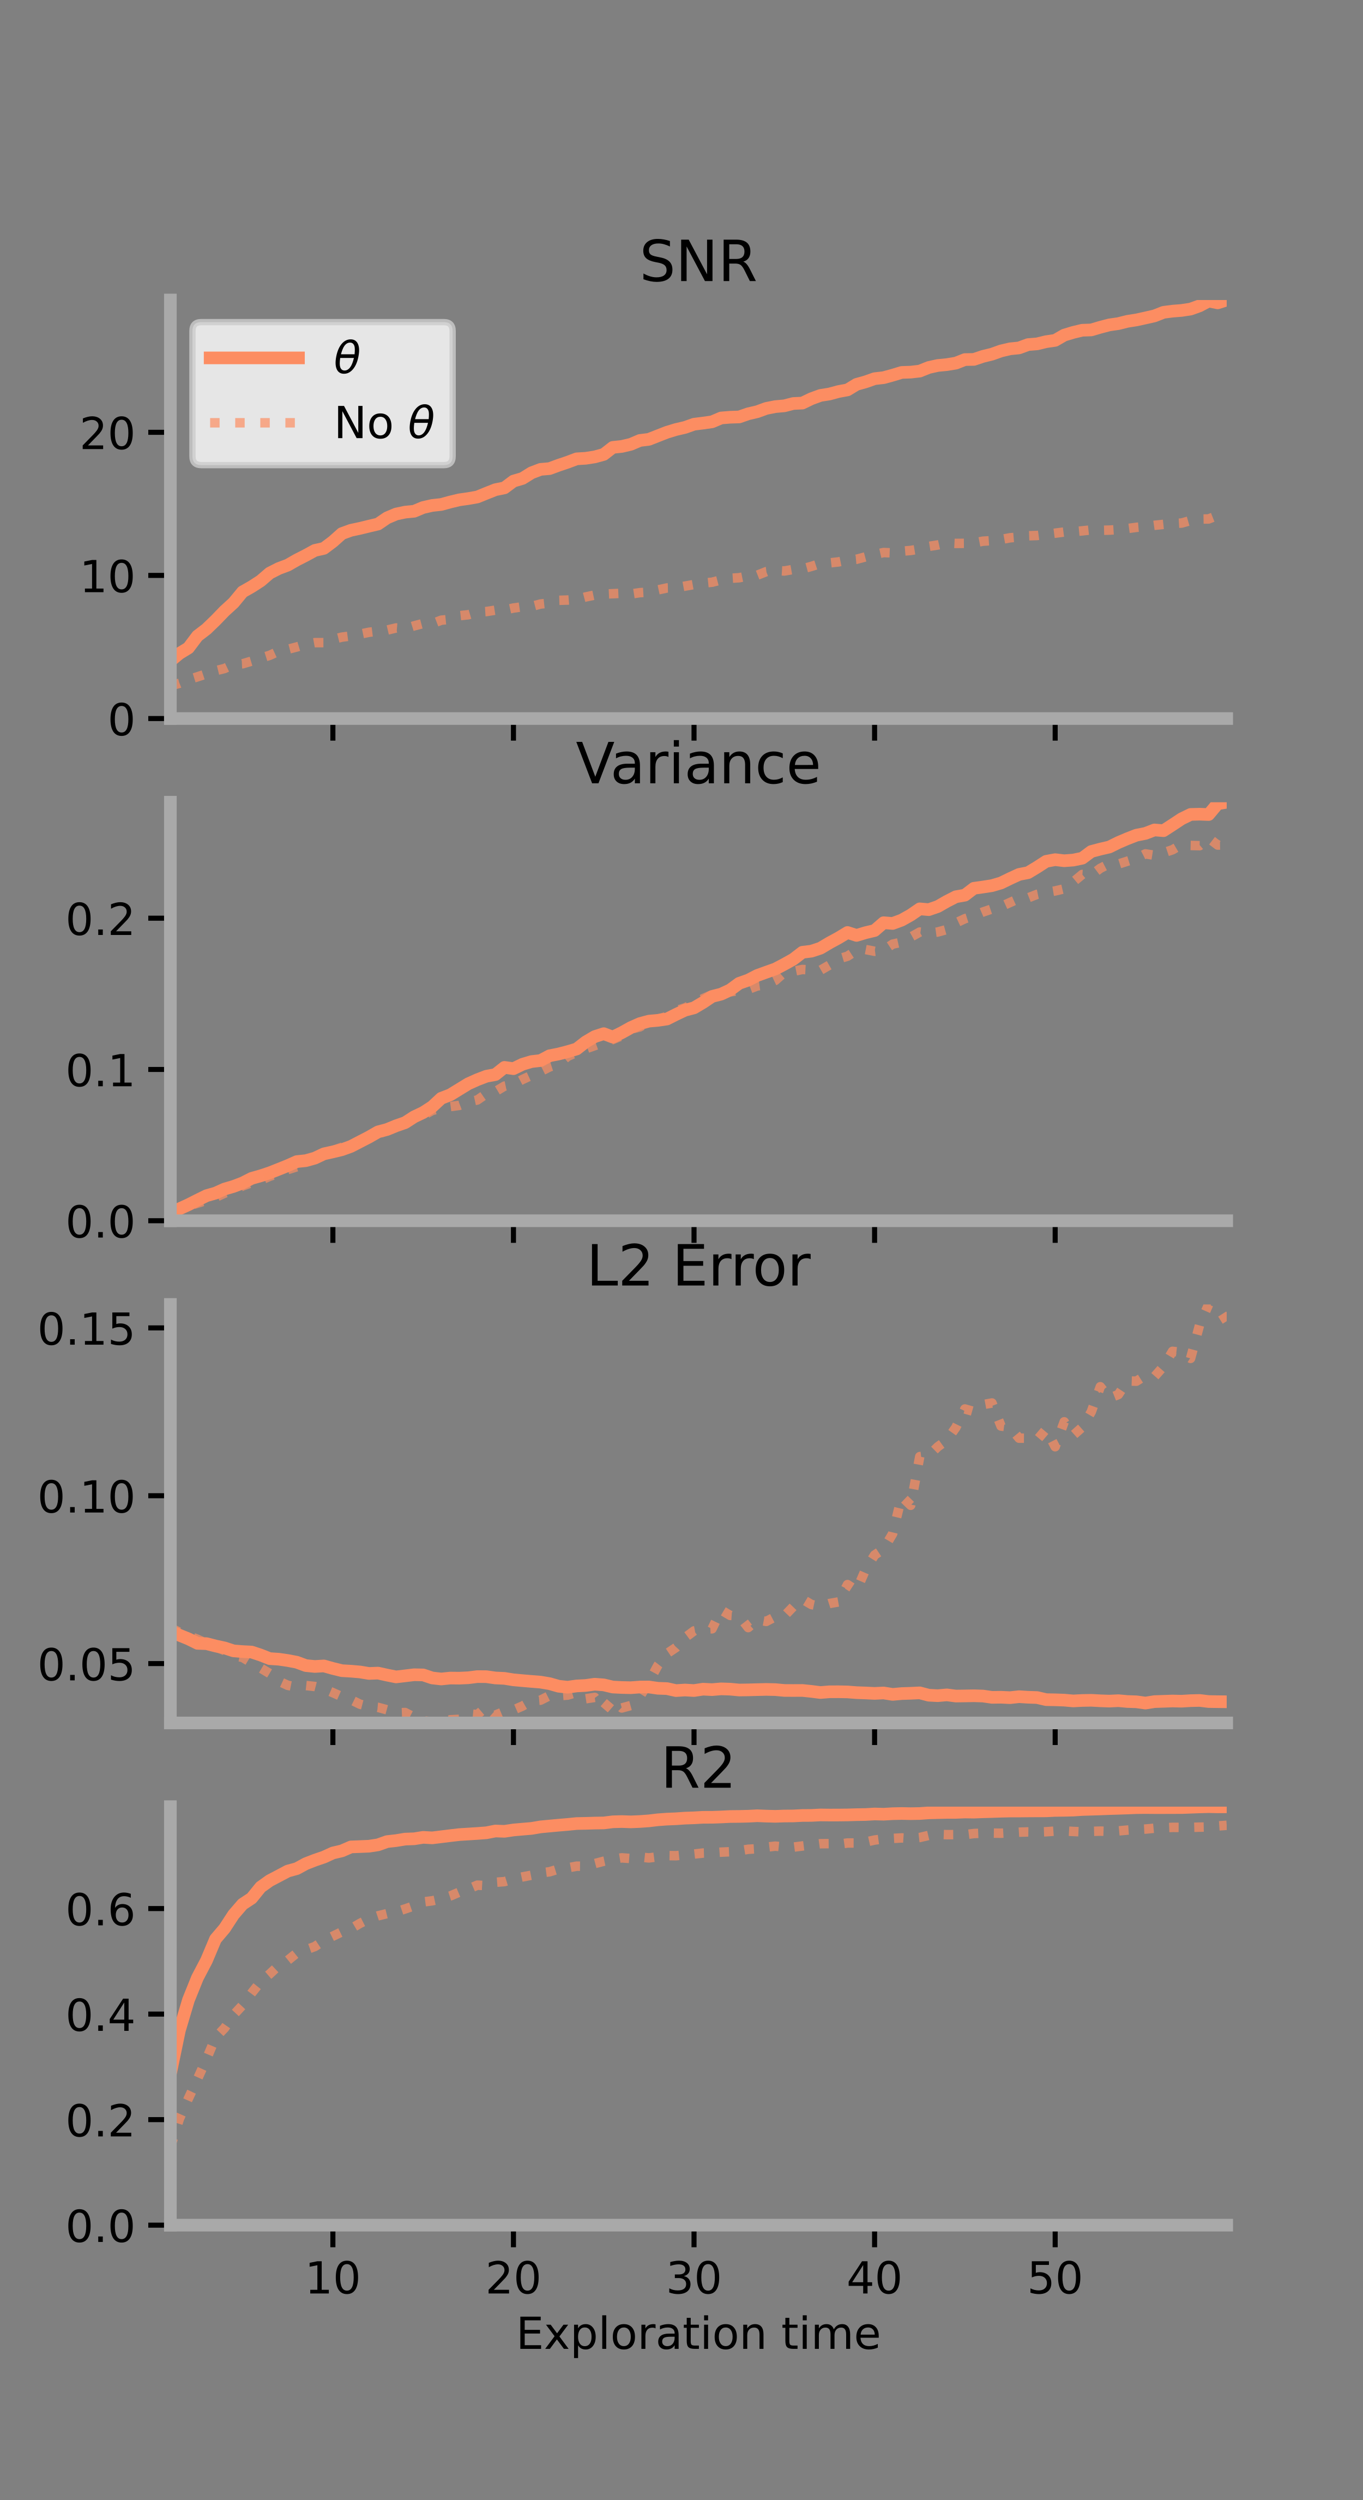 <?xml version="1.0" encoding="utf-8" standalone="no"?>
<!DOCTYPE svg PUBLIC "-//W3C//DTD SVG 1.1//EN"
  "http://www.w3.org/Graphics/SVG/1.1/DTD/svg11.dtd">
<!-- Created with matplotlib (https://matplotlib.org/) -->
<svg height="396pt" version="1.1" viewBox="0 0 216 396" width="216pt" xmlns="http://www.w3.org/2000/svg" xmlns:xlink="http://www.w3.org/1999/xlink">
 <rect x="0" y="0" width="216" height="396" fill="#808080" stroke="none"/>
 <defs>
  <style type="text/css">*{stroke-linecap:butt;stroke-linejoin:round;}</style>
 </defs>
 <g id="figure_1">
  <g id="patch_1">
   <path d="M 0 396 
L 216 396 
L 216 0 
L 0 0 
z
" style="fill:none;"/>
  </g>
  <g id="axes_1">
   <g id="patch_2">
    <path d="M 27 113.807 
L 194.4 113.807 
L 194.4 47.52 
L 27 47.52 
z
" style="fill:none;"/>
   </g>
   <g id="matplotlib.axis_1">
    <g id="xtick_1">
     <g id="line2d_1">
      <defs>
       <path d="M 0 0 
L 0 3.5 
" id="m5f36a9570d" style="stroke:#000000;stroke-width:0.8;"/>
      </defs>
      <g>
       <use style="stroke:#000000;stroke-width:0.8;" x="52.754" xlink:href="#m5f36a9570d" y="113.807"/>
      </g>
     </g>
    </g>
    <g id="xtick_2">
     <g id="line2d_2">
      <g>
       <use style="stroke:#000000;stroke-width:0.8;" x="81.369" xlink:href="#m5f36a9570d" y="113.807"/>
      </g>
     </g>
    </g>
    <g id="xtick_3">
     <g id="line2d_3">
      <g>
       <use style="stroke:#000000;stroke-width:0.8;" x="109.985" xlink:href="#m5f36a9570d" y="113.807"/>
      </g>
     </g>
    </g>
    <g id="xtick_4">
     <g id="line2d_4">
      <g>
       <use style="stroke:#000000;stroke-width:0.8;" x="138.6" xlink:href="#m5f36a9570d" y="113.807"/>
      </g>
     </g>
    </g>
    <g id="xtick_5">
     <g id="line2d_5">
      <g>
       <use style="stroke:#000000;stroke-width:0.8;" x="167.216" xlink:href="#m5f36a9570d" y="113.807"/>
      </g>
     </g>
    </g>
   </g>
   <g id="matplotlib.axis_2">
    <g id="ytick_1">
     <g id="line2d_6">
      <defs>
       <path d="M 0 0 
L -3.5 0 
" id="m7cfa4ed1e1" style="stroke:#000000;stroke-width:0.8;"/>
      </defs>
      <g>
       <use style="stroke:#000000;stroke-width:0.8;" x="27" xlink:href="#m7cfa4ed1e1" y="113.807"/>
      </g>
     </g>
     <g id="text_1">
      <!-- 0 -->
      <g transform="translate(17.046 116.466)scale(0.07 -0.07)">
       <defs>
        <path d="M 31.781 66.406 
Q 24.172 66.406 20.328 58.906 
Q 16.5 51.422 16.5 36.375 
Q 16.5 21.391 20.328 13.891 
Q 24.172 6.391 31.781 6.391 
Q 39.453 6.391 43.281 13.891 
Q 47.125 21.391 47.125 36.375 
Q 47.125 51.422 43.281 58.906 
Q 39.453 66.406 31.781 66.406 
z
M 31.781 74.219 
Q 44.047 74.219 50.516 64.516 
Q 56.984 54.828 56.984 36.375 
Q 56.984 17.969 50.516 8.266 
Q 44.047 -1.422 31.781 -1.422 
Q 19.531 -1.422 13.062 8.266 
Q 6.594 17.969 6.594 36.375 
Q 6.594 54.828 13.062 64.516 
Q 19.531 74.219 31.781 74.219 
z
" id="DejaVuSans-48"/>
       </defs>
       <use xlink:href="#DejaVuSans-48"/>
      </g>
     </g>
    </g>
    <g id="ytick_2">
     <g id="line2d_7">
      <g>
       <use style="stroke:#000000;stroke-width:0.8;" x="27" xlink:href="#m7cfa4ed1e1" y="91.139"/>
      </g>
     </g>
     <g id="text_2">
      <!-- 10 -->
      <g transform="translate(12.592 93.798)scale(0.07 -0.07)">
       <defs>
        <path d="M 12.406 8.297 
L 28.516 8.297 
L 28.516 63.922 
L 10.984 60.406 
L 10.984 69.391 
L 28.422 72.906 
L 38.281 72.906 
L 38.281 8.297 
L 54.391 8.297 
L 54.391 0 
L 12.406 0 
z
" id="DejaVuSans-49"/>
       </defs>
       <use xlink:href="#DejaVuSans-49"/>
       <use x="63.623" xlink:href="#DejaVuSans-48"/>
      </g>
     </g>
    </g>
    <g id="ytick_3">
     <g id="line2d_8">
      <g>
       <use style="stroke:#000000;stroke-width:0.8;" x="27" xlink:href="#m7cfa4ed1e1" y="68.47"/>
      </g>
     </g>
     <g id="text_3">
      <!-- 20 -->
      <g transform="translate(12.592 71.13)scale(0.07 -0.07)">
       <defs>
        <path d="M 19.188 8.297 
L 53.609 8.297 
L 53.609 0 
L 7.328 0 
L 7.328 8.297 
Q 12.938 14.109 22.625 23.891 
Q 32.328 33.688 34.812 36.531 
Q 39.547 41.844 41.422 45.531 
Q 43.312 49.219 43.312 52.781 
Q 43.312 58.594 39.234 62.25 
Q 35.156 65.922 28.609 65.922 
Q 23.969 65.922 18.812 64.312 
Q 13.672 62.703 7.812 59.422 
L 7.812 69.391 
Q 13.766 71.781 18.938 73 
Q 24.125 74.219 28.422 74.219 
Q 39.75 74.219 46.484 68.547 
Q 53.219 62.891 53.219 53.422 
Q 53.219 48.922 51.531 44.891 
Q 49.859 40.875 45.406 35.406 
Q 44.188 33.984 37.641 27.219 
Q 31.109 20.453 19.188 8.297 
z
" id="DejaVuSans-50"/>
       </defs>
       <use xlink:href="#DejaVuSans-50"/>
       <use x="63.623" xlink:href="#DejaVuSans-48"/>
      </g>
     </g>
    </g>
   </g>
   <g id="line2d_9">
    <path clip-path="url(#p36e8f06bf9)" d="M 27 104.691 
L 28.431 103.502 
L 29.862 102.626 
L 31.292 100.731 
L 32.723 99.635 
L 34.154 98.254 
L 35.585 96.775 
L 37.015 95.472 
L 38.446 93.741 
L 39.877 92.928 
L 41.308 92.005 
L 42.739 90.773 
L 44.169 90.046 
L 45.6 89.509 
L 47.031 88.691 
L 48.462 87.962 
L 49.893 87.179 
L 51.323 86.857 
L 52.754 85.784 
L 54.185 84.511 
L 55.615 83.991 
L 57.046 83.686 
L 58.477 83.337 
L 59.908 83.002 
L 61.339 82.024 
L 62.769 81.419 
L 64.2 81.117 
L 65.631 80.977 
L 67.062 80.38 
L 68.492 80.058 
L 69.923 79.902 
L 71.354 79.511 
L 72.785 79.168 
L 74.216 78.967 
L 75.646 78.713 
L 77.077 78.13 
L 78.508 77.563 
L 79.939 77.271 
L 81.369 76.203 
L 82.8 75.781 
L 84.231 74.889 
L 85.662 74.345 
L 87.092 74.22 
L 88.523 73.692 
L 89.954 73.21 
L 91.385 72.674 
L 92.816 72.587 
L 94.247 72.367 
L 95.677 71.975 
L 97.108 70.861 
L 98.539 70.71 
L 99.97 70.372 
L 101.4 69.764 
L 102.831 69.587 
L 104.262 69.025 
L 105.693 68.465 
L 107.124 68.031 
L 108.554 67.698 
L 109.985 67.192 
L 111.416 67.013 
L 112.847 66.81 
L 114.277 66.202 
L 115.708 66.086 
L 117.139 66.039 
L 118.57 65.542 
L 120 65.209 
L 121.431 64.689 
L 122.862 64.404 
L 124.293 64.277 
L 125.723 63.91 
L 127.154 63.844 
L 128.585 63.153 
L 130.016 62.632 
L 131.446 62.405 
L 132.877 62.017 
L 134.308 61.753 
L 135.739 60.882 
L 137.169 60.482 
L 138.6 59.977 
L 140.031 59.816 
L 141.462 59.425 
L 142.892 58.99 
L 144.323 58.941 
L 145.754 58.778 
L 147.184 58.205 
L 148.615 57.888 
L 150.046 57.75 
L 151.477 57.515 
L 152.907 56.953 
L 154.338 56.927 
L 155.769 56.447 
L 157.2 56.097 
L 158.63 55.588 
L 160.061 55.249 
L 161.492 55.106 
L 162.923 54.579 
L 164.354 54.464 
L 165.784 54.118 
L 167.215 53.909 
L 168.646 53.082 
L 170.077 52.649 
L 171.508 52.306 
L 172.938 52.257 
L 174.369 51.836 
L 175.8 51.46 
L 177.231 51.256 
L 178.661 50.896 
L 180.092 50.672 
L 181.523 50.358 
L 182.954 50.033 
L 184.384 49.469 
L 185.815 49.283 
L 187.246 49.17 
L 188.677 48.952 
L 190.108 48.438 
L 191.538 47.679 
L 192.969 47.97 
L 194.4 47.52 
" style="fill:none;stroke:#fc8d62;stroke-linecap:square;stroke-width:2;"/>
   </g>
   <g id="line2d_10">
    <path clip-path="url(#p36e8f06bf9)" d="M 27 108.615 
L 28.431 108.229 
L 29.862 107.643 
L 31.292 107.198 
L 32.723 106.725 
L 34.154 106.237 
L 35.585 105.885 
L 37.015 105.206 
L 38.446 105.135 
L 39.877 104.711 
L 41.308 104.243 
L 42.739 103.796 
L 44.169 103.14 
L 45.6 102.842 
L 47.031 102.472 
L 48.462 102.045 
L 49.893 101.787 
L 51.323 101.784 
L 52.754 101.268 
L 54.185 100.914 
L 55.615 100.726 
L 57.046 100.439 
L 58.477 100.143 
L 59.908 99.969 
L 61.339 99.8 
L 62.769 99.459 
L 64.2 99.574 
L 65.631 99.129 
L 67.062 98.749 
L 68.492 98.783 
L 69.923 98.232 
L 71.354 98.092 
L 72.785 97.525 
L 74.216 97.368 
L 75.646 96.948 
L 77.077 96.863 
L 78.508 96.638 
L 79.939 96.619 
L 81.369 96.305 
L 82.8 96.107 
L 84.231 96.047 
L 85.662 95.67 
L 87.092 95.516 
L 88.523 95.084 
L 89.954 95.04 
L 91.385 94.93 
L 92.816 94.55 
L 94.247 94.247 
L 95.677 94.096 
L 97.108 94.035 
L 98.539 93.97 
L 99.97 94.084 
L 101.4 93.87 
L 102.831 93.791 
L 104.262 93.435 
L 105.693 93.126 
L 107.124 93.094 
L 108.554 92.832 
L 109.985 92.578 
L 111.416 92.359 
L 112.847 92.217 
L 114.277 91.847 
L 115.708 91.596 
L 117.139 91.509 
L 118.57 91.218 
L 120 91.106 
L 121.431 90.539 
L 122.862 90.35 
L 124.293 90.438 
L 125.723 90.186 
L 127.154 90.099 
L 128.585 89.712 
L 130.016 89.252 
L 131.446 89.159 
L 132.877 89 
L 134.308 88.708 
L 135.739 88.582 
L 137.169 88.198 
L 138.6 87.831 
L 140.031 87.515 
L 141.462 87.575 
L 142.892 87.306 
L 144.323 87.186 
L 145.754 86.953 
L 147.184 86.546 
L 148.615 86.315 
L 150.046 85.996 
L 151.477 86.072 
L 152.907 86.058 
L 154.338 85.988 
L 155.769 85.717 
L 157.2 85.63 
L 158.63 85.445 
L 160.061 85.181 
L 161.492 85.062 
L 162.923 84.865 
L 164.354 84.817 
L 165.784 84.632 
L 167.215 84.449 
L 168.646 84.265 
L 170.077 84.215 
L 171.508 84.083 
L 172.938 83.928 
L 174.369 83.999 
L 175.8 83.964 
L 177.231 83.877 
L 178.661 83.717 
L 180.092 83.524 
L 181.523 83.407 
L 182.954 83.203 
L 184.384 83.053 
L 185.815 82.93 
L 187.246 82.848 
L 188.677 82.443 
L 190.108 82.218 
L 191.538 82.196 
L 192.969 81.631 
L 194.4 81.549 
" style="fill:none;stroke:#fc8d62;stroke-dasharray:1.5,2.475;stroke-dashoffset:0;stroke-opacity:0.7;stroke-width:1.5;"/>
   </g>
   <g id="patch_3">
    <path d="M 27 113.807 
L 27 47.52 
" style="fill:none;stroke:#a9a9a9;stroke-linecap:square;stroke-linejoin:miter;stroke-width:2;"/>
   </g>
   <g id="patch_4">
    <path d="M 194.4 113.807 
L 194.4 47.52 
" style="fill:none;"/>
   </g>
   <g id="patch_5">
    <path d="M 27 113.807 
L 194.4 113.807 
" style="fill:none;stroke:#a9a9a9;stroke-linecap:square;stroke-linejoin:miter;stroke-width:2;"/>
   </g>
   <g id="patch_6">
    <path d="M 27 47.52 
L 194.4 47.52 
" style="fill:none;"/>
   </g>
   <g id="text_4">
    <!-- SNR -->
    <g transform="translate(101.35 44.52)scale(0.09 -0.09)">
     <defs>
      <path d="M 53.516 70.516 
L 53.516 60.891 
Q 47.906 63.578 42.922 64.891 
Q 37.938 66.219 33.297 66.219 
Q 25.25 66.219 20.875 63.094 
Q 16.5 59.969 16.5 54.203 
Q 16.5 49.359 19.406 46.891 
Q 22.312 44.438 30.422 42.922 
L 36.375 41.703 
Q 47.406 39.594 52.656 34.297 
Q 57.906 29 57.906 20.125 
Q 57.906 9.516 50.797 4.047 
Q 43.703 -1.422 29.984 -1.422 
Q 24.812 -1.422 18.969 -0.25 
Q 13.141 0.922 6.891 3.219 
L 6.891 13.375 
Q 12.891 10.016 18.656 8.297 
Q 24.422 6.594 29.984 6.594 
Q 38.422 6.594 43.016 9.906 
Q 47.609 13.234 47.609 19.391 
Q 47.609 24.75 44.312 27.781 
Q 41.016 30.812 33.5 32.328 
L 27.484 33.5 
Q 16.453 35.688 11.516 40.375 
Q 6.594 45.062 6.594 53.422 
Q 6.594 63.094 13.406 68.656 
Q 20.219 74.219 32.172 74.219 
Q 37.312 74.219 42.625 73.281 
Q 47.953 72.359 53.516 70.516 
z
" id="DejaVuSans-83"/>
      <path d="M 9.812 72.906 
L 23.094 72.906 
L 55.422 11.922 
L 55.422 72.906 
L 64.984 72.906 
L 64.984 0 
L 51.703 0 
L 19.391 60.984 
L 19.391 0 
L 9.812 0 
z
" id="DejaVuSans-78"/>
      <path d="M 44.391 34.188 
Q 47.562 33.109 50.562 29.594 
Q 53.562 26.078 56.594 19.922 
L 66.609 0 
L 56 0 
L 46.688 18.703 
Q 43.062 26.031 39.672 28.422 
Q 36.281 30.812 30.422 30.812 
L 19.672 30.812 
L 19.672 0 
L 9.812 0 
L 9.812 72.906 
L 32.078 72.906 
Q 44.578 72.906 50.734 67.672 
Q 56.891 62.453 56.891 51.906 
Q 56.891 45.016 53.688 40.469 
Q 50.484 35.938 44.391 34.188 
z
M 19.672 64.797 
L 19.672 38.922 
L 32.078 38.922 
Q 39.203 38.922 42.844 42.219 
Q 46.484 45.516 46.484 51.906 
Q 46.484 58.297 42.844 61.547 
Q 39.203 64.797 32.078 64.797 
z
" id="DejaVuSans-82"/>
     </defs>
     <use xlink:href="#DejaVuSans-83"/>
     <use x="63.477" xlink:href="#DejaVuSans-78"/>
     <use x="138.281" xlink:href="#DejaVuSans-82"/>
    </g>
   </g>
   <g id="legend_1">
    <g id="patch_7">
     <path d="M 31.9 73.669 
L 70.33 73.669 
Q 71.73 73.669 71.73 72.269 
L 71.73 52.42 
Q 71.73 51.02 70.33 51.02 
L 31.9 51.02 
Q 30.5 51.02 30.5 52.42 
L 30.5 72.269 
Q 30.5 73.669 31.9 73.669 
z
" style="fill:#ffffff;opacity:0.8;stroke:#cccccc;stroke-linejoin:miter;"/>
    </g>
    <g id="line2d_11">
     <path d="M 33.3 56.689 
L 47.3 56.689 
" style="fill:none;stroke:#fc8d62;stroke-linecap:square;stroke-width:2;"/>
    </g>
    <g id="line2d_12"/>
    <g id="text_5">
     <!-- $\theta$ -->
     <g transform="translate(52.9 59.139)scale(0.07 -0.07)">
      <defs>
       <path d="M 45.516 34.672 
L 14.453 34.672 
Q 12.359 20.062 14.5 13.875 
Q 17.188 6.25 24.469 6.25 
Q 31.781 6.25 37.359 13.922 
Q 42.234 20.656 45.516 34.672 
z
M 47.016 42.969 
Q 48.344 56.844 46.625 61.719 
Q 43.953 69.438 36.766 69.438 
Q 29.297 69.438 23.828 61.812 
Q 19.531 55.672 16.156 42.969 
z
M 38.188 76.766 
Q 49.906 76.766 54.594 66.406 
Q 59.281 56.109 55.719 37.844 
Q 52.203 19.625 43.453 9.281 
Q 34.766 -1.125 23.047 -1.125 
Q 11.281 -1.125 6.641 9.281 
Q 2 19.625 5.516 37.844 
Q 9.078 56.109 17.719 66.406 
Q 26.422 76.766 38.188 76.766 
z
" id="DejaVuSans-Oblique-952"/>
      </defs>
      <use transform="translate(0 0.234)" xlink:href="#DejaVuSans-Oblique-952"/>
     </g>
    </g>
    <g id="line2d_13">
     <path d="M 33.3 66.964 
L 47.3 66.964 
" style="fill:none;stroke:#fc8d62;stroke-dasharray:1.5,2.475;stroke-dashoffset:0;stroke-opacity:0.7;stroke-width:1.5;"/>
    </g>
    <g id="line2d_14"/>
    <g id="text_6">
     <!-- No $\theta$ -->
     <g transform="translate(52.9 69.414)scale(0.07 -0.07)">
      <defs>
       <path d="M 30.609 48.391 
Q 23.391 48.391 19.188 42.75 
Q 14.984 37.109 14.984 27.297 
Q 14.984 17.484 19.156 11.844 
Q 23.344 6.203 30.609 6.203 
Q 37.797 6.203 41.984 11.859 
Q 46.188 17.531 46.188 27.297 
Q 46.188 37.016 41.984 42.703 
Q 37.797 48.391 30.609 48.391 
z
M 30.609 56 
Q 42.328 56 49.016 48.375 
Q 55.719 40.766 55.719 27.297 
Q 55.719 13.875 49.016 6.219 
Q 42.328 -1.422 30.609 -1.422 
Q 18.844 -1.422 12.172 6.219 
Q 5.516 13.875 5.516 27.297 
Q 5.516 40.766 12.172 48.375 
Q 18.844 56 30.609 56 
z
" id="DejaVuSans-111"/>
       <path id="DejaVuSans-32"/>
      </defs>
      <use transform="translate(0 0.234)" xlink:href="#DejaVuSans-78"/>
      <use transform="translate(74.805 0.234)" xlink:href="#DejaVuSans-111"/>
      <use transform="translate(135.986 0.234)" xlink:href="#DejaVuSans-32"/>
      <use transform="translate(167.773 0.234)" xlink:href="#DejaVuSans-Oblique-952"/>
     </g>
    </g>
   </g>
  </g>
  <g id="axes_2">
   <g id="patch_8">
    <path d="M 27 193.351 
L 194.4 193.351 
L 194.4 127.064 
L 27 127.064 
z
" style="fill:none;"/>
   </g>
   <g id="matplotlib.axis_3">
    <g id="xtick_6">
     <g id="line2d_15">
      <g>
       <use style="stroke:#000000;stroke-width:0.8;" x="52.754" xlink:href="#m5f36a9570d" y="193.351"/>
      </g>
     </g>
    </g>
    <g id="xtick_7">
     <g id="line2d_16">
      <g>
       <use style="stroke:#000000;stroke-width:0.8;" x="81.369" xlink:href="#m5f36a9570d" y="193.351"/>
      </g>
     </g>
    </g>
    <g id="xtick_8">
     <g id="line2d_17">
      <g>
       <use style="stroke:#000000;stroke-width:0.8;" x="109.985" xlink:href="#m5f36a9570d" y="193.351"/>
      </g>
     </g>
    </g>
    <g id="xtick_9">
     <g id="line2d_18">
      <g>
       <use style="stroke:#000000;stroke-width:0.8;" x="138.6" xlink:href="#m5f36a9570d" y="193.351"/>
      </g>
     </g>
    </g>
    <g id="xtick_10">
     <g id="line2d_19">
      <g>
       <use style="stroke:#000000;stroke-width:0.8;" x="167.216" xlink:href="#m5f36a9570d" y="193.351"/>
      </g>
     </g>
    </g>
   </g>
   <g id="matplotlib.axis_4">
    <g id="ytick_4">
     <g id="line2d_20">
      <g>
       <use style="stroke:#000000;stroke-width:0.8;" x="27" xlink:href="#m7cfa4ed1e1" y="193.351"/>
      </g>
     </g>
     <g id="text_7">
      <!-- 0.0 -->
      <g transform="translate(10.368 196.011)scale(0.07 -0.07)">
       <defs>
        <path d="M 10.688 12.406 
L 21 12.406 
L 21 0 
L 10.688 0 
z
" id="DejaVuSans-46"/>
       </defs>
       <use xlink:href="#DejaVuSans-48"/>
       <use x="63.623" xlink:href="#DejaVuSans-46"/>
       <use x="95.41" xlink:href="#DejaVuSans-48"/>
      </g>
     </g>
    </g>
    <g id="ytick_5">
     <g id="line2d_21">
      <g>
       <use style="stroke:#000000;stroke-width:0.8;" x="27" xlink:href="#m7cfa4ed1e1" y="169.39"/>
      </g>
     </g>
     <g id="text_8">
      <!-- 0.1 -->
      <g transform="translate(10.368 172.05)scale(0.07 -0.07)">
       <use xlink:href="#DejaVuSans-48"/>
       <use x="63.623" xlink:href="#DejaVuSans-46"/>
       <use x="95.41" xlink:href="#DejaVuSans-49"/>
      </g>
     </g>
    </g>
    <g id="ytick_6">
     <g id="line2d_22">
      <g>
       <use style="stroke:#000000;stroke-width:0.8;" x="27" xlink:href="#m7cfa4ed1e1" y="145.43"/>
      </g>
     </g>
     <g id="text_9">
      <!-- 0.2 -->
      <g transform="translate(10.368 148.089)scale(0.07 -0.07)">
       <use xlink:href="#DejaVuSans-48"/>
       <use x="63.623" xlink:href="#DejaVuSans-46"/>
       <use x="95.41" xlink:href="#DejaVuSans-50"/>
      </g>
     </g>
    </g>
   </g>
   <g id="line2d_23">
    <path clip-path="url(#p13b1055075)" d="M 27 192.113 
L 28.431 191.467 
L 29.862 190.81 
L 31.292 190.087 
L 32.723 189.384 
L 34.154 188.974 
L 35.585 188.332 
L 37.015 187.912 
L 38.446 187.369 
L 39.877 186.639 
L 41.308 186.234 
L 42.739 185.761 
L 44.169 185.197 
L 45.6 184.621 
L 47.031 183.983 
L 48.462 183.836 
L 49.893 183.435 
L 51.323 182.76 
L 52.754 182.441 
L 54.185 182.095 
L 55.615 181.577 
L 57.046 180.836 
L 58.477 180.097 
L 59.908 179.276 
L 61.339 178.897 
L 62.769 178.312 
L 64.2 177.815 
L 65.631 176.892 
L 67.062 176.212 
L 68.492 175.289 
L 69.923 173.958 
L 71.354 173.408 
L 72.785 172.529 
L 74.216 171.652 
L 75.646 171.011 
L 77.077 170.463 
L 78.508 170.2 
L 79.939 169.062 
L 81.369 169.264 
L 82.8 168.57 
L 84.231 168.141 
L 85.662 167.978 
L 87.092 167.218 
L 88.523 166.939 
L 89.954 166.569 
L 91.385 166.147 
L 92.816 165.032 
L 94.247 164.186 
L 95.677 163.723 
L 97.108 164.263 
L 98.539 163.56 
L 99.97 162.763 
L 101.4 162.127 
L 102.831 161.738 
L 104.262 161.612 
L 105.693 161.401 
L 107.124 160.679 
L 108.554 160.005 
L 109.985 159.632 
L 111.416 158.784 
L 112.847 157.824 
L 114.277 157.461 
L 115.708 156.794 
L 117.139 155.746 
L 118.57 155.244 
L 120 154.505 
L 121.431 153.986 
L 122.862 153.481 
L 124.293 152.729 
L 125.723 151.931 
L 127.154 150.831 
L 128.585 150.655 
L 130.016 150.186 
L 131.446 149.337 
L 132.877 148.558 
L 134.308 147.695 
L 135.739 148.158 
L 137.169 147.727 
L 138.6 147.387 
L 140.031 146.147 
L 141.462 146.265 
L 142.892 145.736 
L 144.323 144.933 
L 145.754 143.952 
L 147.184 144.079 
L 148.615 143.584 
L 150.046 142.766 
L 151.477 142.035 
L 152.907 141.785 
L 154.338 140.695 
L 155.769 140.496 
L 157.2 140.274 
L 158.63 139.855 
L 160.061 139.158 
L 161.492 138.499 
L 162.923 138.22 
L 164.354 137.355 
L 165.784 136.428 
L 167.215 136.162 
L 168.646 136.333 
L 170.077 136.226 
L 171.508 135.93 
L 172.938 134.869 
L 174.369 134.488 
L 175.8 134.159 
L 177.231 133.449 
L 178.661 132.84 
L 180.092 132.284 
L 181.523 132.001 
L 182.954 131.453 
L 184.384 131.572 
L 185.815 130.644 
L 187.246 129.697 
L 188.677 128.997 
L 190.108 128.96 
L 191.538 129.012 
L 192.969 127.304 
L 194.4 127.064 
" style="fill:none;stroke:#fc8d62;stroke-linecap:square;stroke-width:2;"/>
   </g>
   <g id="line2d_24">
    <path clip-path="url(#p13b1055075)" d="M 27 192.196 
L 28.431 191.659 
L 29.862 191.01 
L 31.292 190.571 
L 32.723 190.122 
L 34.154 189.65 
L 35.585 188.988 
L 37.015 188.572 
L 38.446 187.839 
L 39.877 187.322 
L 41.308 186.938 
L 42.739 186.314 
L 44.169 185.823 
L 45.6 185.252 
L 47.031 184.804 
L 48.462 184.098 
L 49.893 183.355 
L 51.323 182.757 
L 52.754 182.227 
L 54.185 181.711 
L 55.615 181.163 
L 57.046 180.765 
L 58.477 180.389 
L 59.908 179.636 
L 61.339 179.036 
L 62.769 178.258 
L 64.2 177.729 
L 65.631 177.119 
L 67.062 176.693 
L 68.492 175.89 
L 69.923 175.519 
L 71.354 175.272 
L 72.785 175.082 
L 74.216 174.534 
L 75.646 174.224 
L 77.077 173.237 
L 78.508 172.886 
L 79.939 172.029 
L 81.369 171.729 
L 82.8 170.976 
L 84.231 170.32 
L 85.662 169.703 
L 87.092 168.99 
L 88.523 168.532 
L 89.954 167.322 
L 91.385 166.682 
L 92.816 166.123 
L 94.247 165.619 
L 95.677 165.112 
L 97.108 164.643 
L 98.539 164.044 
L 99.97 163.012 
L 101.4 162.655 
L 102.831 161.794 
L 104.262 161.395 
L 105.693 160.99 
L 107.124 160.075 
L 108.554 159.634 
L 109.985 158.949 
L 111.416 158.168 
L 112.847 157.554 
L 114.277 157.265 
L 115.708 157.096 
L 117.139 156.907 
L 118.57 156.709 
L 120 156.164 
L 121.431 155.971 
L 122.862 155.291 
L 124.293 154.036 
L 125.723 153.838 
L 127.154 153.553 
L 128.585 153.628 
L 130.016 153.678 
L 131.446 152.853 
L 132.877 151.88 
L 134.308 151.452 
L 135.739 150.52 
L 137.169 150.393 
L 138.6 150.673 
L 140.031 150.491 
L 141.462 149.539 
L 142.892 149.227 
L 144.323 148.424 
L 145.754 147.627 
L 147.184 147.814 
L 148.615 147.617 
L 150.046 147.221 
L 151.477 146.183 
L 152.907 145.514 
L 154.338 145.064 
L 155.769 144.451 
L 157.2 143.966 
L 158.63 143.592 
L 160.061 142.946 
L 161.492 142.297 
L 162.923 142.21 
L 164.354 141.65 
L 165.784 141.35 
L 167.215 141.111 
L 168.646 140.775 
L 170.077 139.692 
L 171.508 138.504 
L 172.938 138.598 
L 174.369 137.531 
L 175.8 136.797 
L 177.231 136.861 
L 178.661 136.403 
L 180.092 135.97 
L 181.523 135.241 
L 182.954 135.466 
L 184.384 135.071 
L 185.815 134.591 
L 187.246 133.754 
L 188.677 133.912 
L 190.108 133.947 
L 191.538 132.744 
L 192.969 133.844 
L 194.4 133.821 
" style="fill:none;stroke:#fc8d62;stroke-dasharray:1.5,2.475;stroke-dashoffset:0;stroke-opacity:0.7;stroke-width:1.5;"/>
   </g>
   <g id="patch_9">
    <path d="M 27 193.351 
L 27 127.064 
" style="fill:none;stroke:#a9a9a9;stroke-linecap:square;stroke-linejoin:miter;stroke-width:2;"/>
   </g>
   <g id="patch_10">
    <path d="M 194.4 193.351 
L 194.4 127.064 
" style="fill:none;"/>
   </g>
   <g id="patch_11">
    <path d="M 27 193.351 
L 194.4 193.351 
" style="fill:none;stroke:#a9a9a9;stroke-linecap:square;stroke-linejoin:miter;stroke-width:2;"/>
   </g>
   <g id="patch_12">
    <path d="M 27 127.064 
L 194.4 127.064 
" style="fill:none;"/>
   </g>
   <g id="text_10">
    <!-- Variance -->
    <g transform="translate(91.26 124.064)scale(0.09 -0.09)">
     <defs>
      <path d="M 28.609 0 
L 0.781 72.906 
L 11.078 72.906 
L 34.188 11.531 
L 57.328 72.906 
L 67.578 72.906 
L 39.797 0 
z
" id="DejaVuSans-86"/>
      <path d="M 34.281 27.484 
Q 23.391 27.484 19.188 25 
Q 14.984 22.516 14.984 16.5 
Q 14.984 11.719 18.141 8.906 
Q 21.297 6.109 26.703 6.109 
Q 34.188 6.109 38.703 11.406 
Q 43.219 16.703 43.219 25.484 
L 43.219 27.484 
z
M 52.203 31.203 
L 52.203 0 
L 43.219 0 
L 43.219 8.297 
Q 40.141 3.328 35.547 0.953 
Q 30.953 -1.422 24.312 -1.422 
Q 15.922 -1.422 10.953 3.297 
Q 6 8.016 6 15.922 
Q 6 25.141 12.172 29.828 
Q 18.359 34.516 30.609 34.516 
L 43.219 34.516 
L 43.219 35.406 
Q 43.219 41.609 39.141 45 
Q 35.062 48.391 27.688 48.391 
Q 23 48.391 18.547 47.266 
Q 14.109 46.141 10.016 43.891 
L 10.016 52.203 
Q 14.938 54.109 19.578 55.047 
Q 24.219 56 28.609 56 
Q 40.484 56 46.344 49.844 
Q 52.203 43.703 52.203 31.203 
z
" id="DejaVuSans-97"/>
      <path d="M 41.109 46.297 
Q 39.594 47.172 37.812 47.578 
Q 36.031 48 33.891 48 
Q 26.266 48 22.188 43.047 
Q 18.109 38.094 18.109 28.812 
L 18.109 0 
L 9.078 0 
L 9.078 54.688 
L 18.109 54.688 
L 18.109 46.188 
Q 20.953 51.172 25.484 53.578 
Q 30.031 56 36.531 56 
Q 37.453 56 38.578 55.875 
Q 39.703 55.766 41.062 55.516 
z
" id="DejaVuSans-114"/>
      <path d="M 9.422 54.688 
L 18.406 54.688 
L 18.406 0 
L 9.422 0 
z
M 9.422 75.984 
L 18.406 75.984 
L 18.406 64.594 
L 9.422 64.594 
z
" id="DejaVuSans-105"/>
      <path d="M 54.891 33.016 
L 54.891 0 
L 45.906 0 
L 45.906 32.719 
Q 45.906 40.484 42.875 44.328 
Q 39.844 48.188 33.797 48.188 
Q 26.516 48.188 22.312 43.547 
Q 18.109 38.922 18.109 30.906 
L 18.109 0 
L 9.078 0 
L 9.078 54.688 
L 18.109 54.688 
L 18.109 46.188 
Q 21.344 51.125 25.703 53.562 
Q 30.078 56 35.797 56 
Q 45.219 56 50.047 50.172 
Q 54.891 44.344 54.891 33.016 
z
" id="DejaVuSans-110"/>
      <path d="M 48.781 52.594 
L 48.781 44.188 
Q 44.969 46.297 41.141 47.344 
Q 37.312 48.391 33.406 48.391 
Q 24.656 48.391 19.812 42.844 
Q 14.984 37.312 14.984 27.297 
Q 14.984 17.281 19.812 11.734 
Q 24.656 6.203 33.406 6.203 
Q 37.312 6.203 41.141 7.25 
Q 44.969 8.297 48.781 10.406 
L 48.781 2.094 
Q 45.016 0.344 40.984 -0.531 
Q 36.969 -1.422 32.422 -1.422 
Q 20.062 -1.422 12.781 6.344 
Q 5.516 14.109 5.516 27.297 
Q 5.516 40.672 12.859 48.328 
Q 20.219 56 33.016 56 
Q 37.156 56 41.109 55.141 
Q 45.062 54.297 48.781 52.594 
z
" id="DejaVuSans-99"/>
      <path d="M 56.203 29.594 
L 56.203 25.203 
L 14.891 25.203 
Q 15.484 15.922 20.484 11.062 
Q 25.484 6.203 34.422 6.203 
Q 39.594 6.203 44.453 7.469 
Q 49.312 8.734 54.109 11.281 
L 54.109 2.781 
Q 49.266 0.734 44.188 -0.344 
Q 39.109 -1.422 33.891 -1.422 
Q 20.797 -1.422 13.156 6.188 
Q 5.516 13.812 5.516 26.812 
Q 5.516 40.234 12.766 48.109 
Q 20.016 56 32.328 56 
Q 43.359 56 49.781 48.891 
Q 56.203 41.797 56.203 29.594 
z
M 47.219 32.234 
Q 47.125 39.594 43.094 43.984 
Q 39.062 48.391 32.422 48.391 
Q 24.906 48.391 20.391 44.141 
Q 15.875 39.891 15.188 32.172 
z
" id="DejaVuSans-101"/>
     </defs>
     <use xlink:href="#DejaVuSans-86"/>
     <use x="60.658" xlink:href="#DejaVuSans-97"/>
     <use x="121.938" xlink:href="#DejaVuSans-114"/>
     <use x="163.051" xlink:href="#DejaVuSans-105"/>
     <use x="190.834" xlink:href="#DejaVuSans-97"/>
     <use x="252.113" xlink:href="#DejaVuSans-110"/>
     <use x="315.492" xlink:href="#DejaVuSans-99"/>
     <use x="370.473" xlink:href="#DejaVuSans-101"/>
    </g>
   </g>
  </g>
  <g id="axes_3">
   <g id="patch_13">
    <path d="M 27 272.896 
L 194.4 272.896 
L 194.4 206.609 
L 27 206.609 
z
" style="fill:none;"/>
   </g>
   <g id="matplotlib.axis_5">
    <g id="xtick_11">
     <g id="line2d_25">
      <g>
       <use style="stroke:#000000;stroke-width:0.8;" x="52.754" xlink:href="#m5f36a9570d" y="272.896"/>
      </g>
     </g>
    </g>
    <g id="xtick_12">
     <g id="line2d_26">
      <g>
       <use style="stroke:#000000;stroke-width:0.8;" x="81.369" xlink:href="#m5f36a9570d" y="272.896"/>
      </g>
     </g>
    </g>
    <g id="xtick_13">
     <g id="line2d_27">
      <g>
       <use style="stroke:#000000;stroke-width:0.8;" x="109.985" xlink:href="#m5f36a9570d" y="272.896"/>
      </g>
     </g>
    </g>
    <g id="xtick_14">
     <g id="line2d_28">
      <g>
       <use style="stroke:#000000;stroke-width:0.8;" x="138.6" xlink:href="#m5f36a9570d" y="272.896"/>
      </g>
     </g>
    </g>
    <g id="xtick_15">
     <g id="line2d_29">
      <g>
       <use style="stroke:#000000;stroke-width:0.8;" x="167.216" xlink:href="#m5f36a9570d" y="272.896"/>
      </g>
     </g>
    </g>
   </g>
   <g id="matplotlib.axis_6">
    <g id="ytick_7">
     <g id="line2d_30">
      <g>
       <use style="stroke:#000000;stroke-width:0.8;" x="27" xlink:href="#m7cfa4ed1e1" y="263.491"/>
      </g>
     </g>
     <g id="text_11">
      <!-- 0.05 -->
      <g transform="translate(5.914 266.151)scale(0.07 -0.07)">
       <defs>
        <path d="M 10.797 72.906 
L 49.516 72.906 
L 49.516 64.594 
L 19.828 64.594 
L 19.828 46.734 
Q 21.969 47.469 24.109 47.828 
Q 26.266 48.188 28.422 48.188 
Q 40.625 48.188 47.75 41.5 
Q 54.891 34.812 54.891 23.391 
Q 54.891 11.625 47.562 5.094 
Q 40.234 -1.422 26.906 -1.422 
Q 22.312 -1.422 17.547 -0.641 
Q 12.797 0.141 7.719 1.703 
L 7.719 11.625 
Q 12.109 9.234 16.797 8.062 
Q 21.484 6.891 26.703 6.891 
Q 35.156 6.891 40.078 11.328 
Q 45.016 15.766 45.016 23.391 
Q 45.016 31 40.078 35.438 
Q 35.156 39.891 26.703 39.891 
Q 22.75 39.891 18.812 39.016 
Q 14.891 38.141 10.797 36.281 
z
" id="DejaVuSans-53"/>
       </defs>
       <use xlink:href="#DejaVuSans-48"/>
       <use x="63.623" xlink:href="#DejaVuSans-46"/>
       <use x="95.41" xlink:href="#DejaVuSans-48"/>
       <use x="159.033" xlink:href="#DejaVuSans-53"/>
      </g>
     </g>
    </g>
    <g id="ytick_8">
     <g id="line2d_31">
      <g>
       <use style="stroke:#000000;stroke-width:0.8;" x="27" xlink:href="#m7cfa4ed1e1" y="236.907"/>
      </g>
     </g>
     <g id="text_12">
      <!-- 0.10 -->
      <g transform="translate(5.914 239.567)scale(0.07 -0.07)">
       <use xlink:href="#DejaVuSans-48"/>
       <use x="63.623" xlink:href="#DejaVuSans-46"/>
       <use x="95.41" xlink:href="#DejaVuSans-49"/>
       <use x="159.033" xlink:href="#DejaVuSans-48"/>
      </g>
     </g>
    </g>
    <g id="ytick_9">
     <g id="line2d_32">
      <g>
       <use style="stroke:#000000;stroke-width:0.8;" x="27" xlink:href="#m7cfa4ed1e1" y="210.323"/>
      </g>
     </g>
     <g id="text_13">
      <!-- 0.15 -->
      <g transform="translate(5.914 212.982)scale(0.07 -0.07)">
       <use xlink:href="#DejaVuSans-48"/>
       <use x="63.623" xlink:href="#DejaVuSans-46"/>
       <use x="95.41" xlink:href="#DejaVuSans-49"/>
       <use x="159.033" xlink:href="#DejaVuSans-53"/>
      </g>
     </g>
    </g>
   </g>
   <g id="line2d_33">
    <path clip-path="url(#pe5818a4689)" d="M 27 258.349 
L 28.431 258.999 
L 29.862 259.578 
L 31.292 260.287 
L 32.723 260.336 
L 34.154 260.704 
L 35.585 261.015 
L 37.015 261.482 
L 38.446 261.594 
L 39.877 261.667 
L 41.308 262.142 
L 42.739 262.706 
L 44.169 262.799 
L 45.6 263.006 
L 47.031 263.278 
L 48.462 263.808 
L 49.893 263.95 
L 51.323 263.864 
L 52.754 264.266 
L 54.185 264.616 
L 55.615 264.698 
L 57.046 264.82 
L 58.477 265.056 
L 59.908 265 
L 61.339 265.317 
L 62.769 265.602 
L 64.2 265.433 
L 65.631 265.26 
L 67.062 265.289 
L 68.492 265.77 
L 69.923 265.933 
L 71.354 265.786 
L 72.785 265.802 
L 74.216 265.736 
L 75.646 265.554 
L 77.077 265.566 
L 78.508 265.77 
L 79.939 265.837 
L 81.369 266.065 
L 82.8 266.195 
L 84.231 266.316 
L 85.662 266.431 
L 87.092 266.672 
L 88.523 267.079 
L 89.954 267.236 
L 91.385 267.033 
L 92.816 266.96 
L 94.247 266.76 
L 95.677 266.866 
L 97.108 267.207 
L 98.539 267.278 
L 99.97 267.313 
L 101.4 267.207 
L 102.831 267.199 
L 104.262 267.405 
L 105.693 267.455 
L 107.124 267.77 
L 108.554 267.678 
L 109.985 267.763 
L 111.416 267.546 
L 112.847 267.619 
L 114.277 267.496 
L 115.708 267.543 
L 117.139 267.679 
L 118.57 267.658 
L 120 267.619 
L 121.431 267.584 
L 122.862 267.615 
L 124.293 267.748 
L 125.723 267.755 
L 127.154 267.748 
L 128.585 267.896 
L 130.016 268.077 
L 131.446 267.96 
L 132.877 267.954 
L 134.308 267.983 
L 135.739 268.095 
L 137.169 268.146 
L 138.6 268.215 
L 140.031 268.146 
L 141.462 268.374 
L 142.892 268.244 
L 144.323 268.196 
L 145.754 268.129 
L 147.184 268.503 
L 148.615 268.577 
L 150.046 268.449 
L 151.477 268.635 
L 152.907 268.615 
L 154.338 268.59 
L 155.769 268.634 
L 157.2 268.841 
L 158.63 268.822 
L 160.061 268.89 
L 161.492 268.735 
L 162.923 268.824 
L 164.354 268.872 
L 165.784 269.205 
L 167.215 269.231 
L 168.646 269.28 
L 170.077 269.409 
L 171.508 269.334 
L 172.938 269.308 
L 174.369 269.387 
L 175.8 269.437 
L 177.231 269.368 
L 178.661 269.498 
L 180.092 269.546 
L 181.523 269.746 
L 182.954 269.516 
L 184.384 269.469 
L 185.815 269.418 
L 187.246 269.453 
L 188.677 269.366 
L 190.108 269.331 
L 191.538 269.504 
L 192.969 269.526 
L 194.4 269.542 
" style="fill:none;stroke:#fc8d62;stroke-linecap:square;stroke-width:2;"/>
   </g>
   <g id="line2d_34">
    <path clip-path="url(#pe5818a4689)" d="M 27 257.801 
L 28.431 258.541 
L 29.862 259.101 
L 31.292 259.64 
L 32.723 260.307 
L 34.154 260.835 
L 35.585 261.43 
L 37.015 262.247 
L 38.446 262.518 
L 39.877 263.376 
L 41.308 264.209 
L 42.739 265.065 
L 44.169 266.278 
L 45.6 266.937 
L 47.031 267.218 
L 48.462 266.967 
L 49.893 267.12 
L 51.323 267.492 
L 52.754 268.099 
L 54.185 268.735 
L 55.615 269.221 
L 57.046 269.924 
L 58.477 270.296 
L 59.908 270.426 
L 61.339 270.815 
L 62.769 271.296 
L 64.2 271.245 
L 65.631 271.991 
L 67.062 272.556 
L 68.492 272.715 
L 69.923 272.896 
L 71.354 272.393 
L 72.785 272.318 
L 74.216 271.436 
L 75.646 271.579 
L 77.077 270.367 
L 78.508 271.66 
L 79.939 271.055 
L 81.369 270.841 
L 82.8 270.219 
L 84.231 269.4 
L 85.662 269.289 
L 87.092 268.565 
L 88.523 268.589 
L 89.954 268.486 
L 91.385 268.063 
L 92.816 269.066 
L 94.247 268.849 
L 95.677 270.821 
L 97.108 269.168 
L 98.539 270.523 
L 99.97 270.132 
L 101.4 268.733 
L 102.831 266.413 
L 104.262 263.768 
L 105.693 261.909 
L 107.124 260.95 
L 108.554 259.384 
L 109.985 258.316 
L 111.416 258.052 
L 112.847 257.982 
L 114.277 255.011 
L 115.708 255.861 
L 117.139 255.959 
L 118.57 257.793 
L 120 256.547 
L 121.431 256.814 
L 122.862 256.066 
L 124.293 255.952 
L 125.723 254.465 
L 127.154 253.291 
L 128.585 254.134 
L 130.016 254.438 
L 131.446 253.978 
L 132.877 253.725 
L 134.308 250.979 
L 135.739 251.912 
L 137.169 248.597 
L 138.6 246.3 
L 140.031 245.346 
L 141.462 242.927 
L 142.892 237.04 
L 144.323 238.421 
L 145.754 230.711 
L 147.184 230.544 
L 148.615 229.149 
L 150.046 228.116 
L 151.477 226.096 
L 152.907 223.164 
L 154.338 223.569 
L 155.769 222.478 
L 157.2 222.217 
L 158.63 225.869 
L 160.061 226.061 
L 161.492 227.788 
L 162.923 227.797 
L 164.354 228.063 
L 165.784 226.373 
L 167.215 229.145 
L 168.646 225.198 
L 170.077 227.328 
L 171.508 226.053 
L 172.938 223.615 
L 174.369 219.641 
L 175.8 221.452 
L 177.231 220.883 
L 178.661 218.72 
L 180.092 218.768 
L 181.523 217.86 
L 182.954 218.043 
L 184.384 216.422 
L 185.815 214.034 
L 187.246 214.193 
L 188.677 215.154 
L 190.108 209.835 
L 191.538 206.609 
L 192.969 206.998 
L 194.4 209.264 
" style="fill:none;stroke:#fc8d62;stroke-dasharray:1.5,2.475;stroke-dashoffset:0;stroke-opacity:0.7;stroke-width:1.5;"/>
   </g>
   <g id="patch_14">
    <path d="M 27 272.896 
L 27 206.609 
" style="fill:none;stroke:#a9a9a9;stroke-linecap:square;stroke-linejoin:miter;stroke-width:2;"/>
   </g>
   <g id="patch_15">
    <path d="M 194.4 272.896 
L 194.4 206.609 
" style="fill:none;"/>
   </g>
   <g id="patch_16">
    <path d="M 27 272.896 
L 194.4 272.896 
" style="fill:none;stroke:#a9a9a9;stroke-linecap:square;stroke-linejoin:miter;stroke-width:2;"/>
   </g>
   <g id="patch_17">
    <path d="M 27 206.609 
L 194.4 206.609 
" style="fill:none;"/>
   </g>
   <g id="text_14">
    <!-- L2 Error -->
    <g transform="translate(92.933 203.609)scale(0.09 -0.09)">
     <defs>
      <path d="M 9.812 72.906 
L 19.672 72.906 
L 19.672 8.297 
L 55.172 8.297 
L 55.172 0 
L 9.812 0 
z
" id="DejaVuSans-76"/>
      <path d="M 9.812 72.906 
L 55.906 72.906 
L 55.906 64.594 
L 19.672 64.594 
L 19.672 43.016 
L 54.391 43.016 
L 54.391 34.719 
L 19.672 34.719 
L 19.672 8.297 
L 56.781 8.297 
L 56.781 0 
L 9.812 0 
z
" id="DejaVuSans-69"/>
     </defs>
     <use xlink:href="#DejaVuSans-76"/>
     <use x="55.713" xlink:href="#DejaVuSans-50"/>
     <use x="119.336" xlink:href="#DejaVuSans-32"/>
     <use x="151.123" xlink:href="#DejaVuSans-69"/>
     <use x="214.307" xlink:href="#DejaVuSans-114"/>
     <use x="253.67" xlink:href="#DejaVuSans-114"/>
     <use x="292.533" xlink:href="#DejaVuSans-111"/>
     <use x="353.715" xlink:href="#DejaVuSans-114"/>
    </g>
   </g>
  </g>
  <g id="axes_4">
   <g id="patch_18">
    <path d="M 27 352.44 
L 194.4 352.44 
L 194.4 286.153 
L 27 286.153 
z
" style="fill:none;"/>
   </g>
   <g id="matplotlib.axis_7">
    <g id="xtick_16">
     <g id="line2d_35">
      <g>
       <use style="stroke:#000000;stroke-width:0.8;" x="52.754" xlink:href="#m5f36a9570d" y="352.44"/>
      </g>
     </g>
     <g id="text_15">
      <!-- 10 -->
      <g transform="translate(48.3 363.259)scale(0.07 -0.07)">
       <use xlink:href="#DejaVuSans-49"/>
       <use x="63.623" xlink:href="#DejaVuSans-48"/>
      </g>
     </g>
    </g>
    <g id="xtick_17">
     <g id="line2d_36">
      <g>
       <use style="stroke:#000000;stroke-width:0.8;" x="81.369" xlink:href="#m5f36a9570d" y="352.44"/>
      </g>
     </g>
     <g id="text_16">
      <!-- 20 -->
      <g transform="translate(76.916 363.259)scale(0.07 -0.07)">
       <use xlink:href="#DejaVuSans-50"/>
       <use x="63.623" xlink:href="#DejaVuSans-48"/>
      </g>
     </g>
    </g>
    <g id="xtick_18">
     <g id="line2d_37">
      <g>
       <use style="stroke:#000000;stroke-width:0.8;" x="109.985" xlink:href="#m5f36a9570d" y="352.44"/>
      </g>
     </g>
     <g id="text_17">
      <!-- 30 -->
      <g transform="translate(105.531 363.259)scale(0.07 -0.07)">
       <defs>
        <path d="M 40.578 39.312 
Q 47.656 37.797 51.625 33 
Q 55.609 28.219 55.609 21.188 
Q 55.609 10.406 48.188 4.484 
Q 40.766 -1.422 27.094 -1.422 
Q 22.516 -1.422 17.656 -0.516 
Q 12.797 0.391 7.625 2.203 
L 7.625 11.719 
Q 11.719 9.328 16.594 8.109 
Q 21.484 6.891 26.812 6.891 
Q 36.078 6.891 40.938 10.547 
Q 45.797 14.203 45.797 21.188 
Q 45.797 27.641 41.281 31.266 
Q 36.766 34.906 28.719 34.906 
L 20.219 34.906 
L 20.219 43.016 
L 29.109 43.016 
Q 36.375 43.016 40.234 45.922 
Q 44.094 48.828 44.094 54.297 
Q 44.094 59.906 40.109 62.906 
Q 36.141 65.922 28.719 65.922 
Q 24.656 65.922 20.016 65.031 
Q 15.375 64.156 9.812 62.312 
L 9.812 71.094 
Q 15.438 72.656 20.344 73.438 
Q 25.25 74.219 29.594 74.219 
Q 40.828 74.219 47.359 69.109 
Q 53.906 64.016 53.906 55.328 
Q 53.906 49.266 50.438 45.094 
Q 46.969 40.922 40.578 39.312 
z
" id="DejaVuSans-51"/>
       </defs>
       <use xlink:href="#DejaVuSans-51"/>
       <use x="63.623" xlink:href="#DejaVuSans-48"/>
      </g>
     </g>
    </g>
    <g id="xtick_19">
     <g id="line2d_38">
      <g>
       <use style="stroke:#000000;stroke-width:0.8;" x="138.6" xlink:href="#m5f36a9570d" y="352.44"/>
      </g>
     </g>
     <g id="text_18">
      <!-- 40 -->
      <g transform="translate(134.147 363.259)scale(0.07 -0.07)">
       <defs>
        <path d="M 37.797 64.312 
L 12.891 25.391 
L 37.797 25.391 
z
M 35.203 72.906 
L 47.609 72.906 
L 47.609 25.391 
L 58.016 25.391 
L 58.016 17.188 
L 47.609 17.188 
L 47.609 0 
L 37.797 0 
L 37.797 17.188 
L 4.891 17.188 
L 4.891 26.703 
z
" id="DejaVuSans-52"/>
       </defs>
       <use xlink:href="#DejaVuSans-52"/>
       <use x="63.623" xlink:href="#DejaVuSans-48"/>
      </g>
     </g>
    </g>
    <g id="xtick_20">
     <g id="line2d_39">
      <g>
       <use style="stroke:#000000;stroke-width:0.8;" x="167.216" xlink:href="#m5f36a9570d" y="352.44"/>
      </g>
     </g>
     <g id="text_19">
      <!-- 50 -->
      <g transform="translate(162.762 363.259)scale(0.07 -0.07)">
       <use xlink:href="#DejaVuSans-53"/>
       <use x="63.623" xlink:href="#DejaVuSans-48"/>
      </g>
     </g>
    </g>
    <g id="text_20">
     <!-- Exploration time -->
     <g transform="translate(81.774 372.034)scale(0.07 -0.07)">
      <defs>
       <path d="M 54.891 54.688 
L 35.109 28.078 
L 55.906 0 
L 45.312 0 
L 29.391 21.484 
L 13.484 0 
L 2.875 0 
L 24.125 28.609 
L 4.688 54.688 
L 15.281 54.688 
L 29.781 35.203 
L 44.281 54.688 
z
" id="DejaVuSans-120"/>
       <path d="M 18.109 8.203 
L 18.109 -20.797 
L 9.078 -20.797 
L 9.078 54.688 
L 18.109 54.688 
L 18.109 46.391 
Q 20.953 51.266 25.266 53.625 
Q 29.594 56 35.594 56 
Q 45.562 56 51.781 48.094 
Q 58.016 40.188 58.016 27.297 
Q 58.016 14.406 51.781 6.484 
Q 45.562 -1.422 35.594 -1.422 
Q 29.594 -1.422 25.266 0.953 
Q 20.953 3.328 18.109 8.203 
z
M 48.688 27.297 
Q 48.688 37.203 44.609 42.844 
Q 40.531 48.484 33.406 48.484 
Q 26.266 48.484 22.188 42.844 
Q 18.109 37.203 18.109 27.297 
Q 18.109 17.391 22.188 11.75 
Q 26.266 6.109 33.406 6.109 
Q 40.531 6.109 44.609 11.75 
Q 48.688 17.391 48.688 27.297 
z
" id="DejaVuSans-112"/>
       <path d="M 9.422 75.984 
L 18.406 75.984 
L 18.406 0 
L 9.422 0 
z
" id="DejaVuSans-108"/>
       <path d="M 18.312 70.219 
L 18.312 54.688 
L 36.812 54.688 
L 36.812 47.703 
L 18.312 47.703 
L 18.312 18.016 
Q 18.312 11.328 20.141 9.422 
Q 21.969 7.516 27.594 7.516 
L 36.812 7.516 
L 36.812 0 
L 27.594 0 
Q 17.188 0 13.234 3.875 
Q 9.281 7.766 9.281 18.016 
L 9.281 47.703 
L 2.688 47.703 
L 2.688 54.688 
L 9.281 54.688 
L 9.281 70.219 
z
" id="DejaVuSans-116"/>
       <path d="M 52 44.188 
Q 55.375 50.25 60.062 53.125 
Q 64.75 56 71.094 56 
Q 79.641 56 84.281 50.016 
Q 88.922 44.047 88.922 33.016 
L 88.922 0 
L 79.891 0 
L 79.891 32.719 
Q 79.891 40.578 77.094 44.375 
Q 74.312 48.188 68.609 48.188 
Q 61.625 48.188 57.562 43.547 
Q 53.516 38.922 53.516 30.906 
L 53.516 0 
L 44.484 0 
L 44.484 32.719 
Q 44.484 40.625 41.703 44.406 
Q 38.922 48.188 33.109 48.188 
Q 26.219 48.188 22.156 43.531 
Q 18.109 38.875 18.109 30.906 
L 18.109 0 
L 9.078 0 
L 9.078 54.688 
L 18.109 54.688 
L 18.109 46.188 
Q 21.188 51.219 25.484 53.609 
Q 29.781 56 35.688 56 
Q 41.656 56 45.828 52.969 
Q 50 49.953 52 44.188 
z
" id="DejaVuSans-109"/>
      </defs>
      <use xlink:href="#DejaVuSans-69"/>
      <use x="63.184" xlink:href="#DejaVuSans-120"/>
      <use x="122.363" xlink:href="#DejaVuSans-112"/>
      <use x="185.84" xlink:href="#DejaVuSans-108"/>
      <use x="213.623" xlink:href="#DejaVuSans-111"/>
      <use x="274.805" xlink:href="#DejaVuSans-114"/>
      <use x="315.918" xlink:href="#DejaVuSans-97"/>
      <use x="377.197" xlink:href="#DejaVuSans-116"/>
      <use x="416.406" xlink:href="#DejaVuSans-105"/>
      <use x="444.189" xlink:href="#DejaVuSans-111"/>
      <use x="505.371" xlink:href="#DejaVuSans-110"/>
      <use x="568.75" xlink:href="#DejaVuSans-32"/>
      <use x="600.537" xlink:href="#DejaVuSans-116"/>
      <use x="639.746" xlink:href="#DejaVuSans-105"/>
      <use x="667.529" xlink:href="#DejaVuSans-109"/>
      <use x="764.941" xlink:href="#DejaVuSans-101"/>
     </g>
    </g>
   </g>
   <g id="matplotlib.axis_8">
    <g id="ytick_10">
     <g id="line2d_40">
      <g>
       <use style="stroke:#000000;stroke-width:0.8;" x="27" xlink:href="#m7cfa4ed1e1" y="352.44"/>
      </g>
     </g>
     <g id="text_21">
      <!-- 0.0 -->
      <g transform="translate(10.368 355.099)scale(0.07 -0.07)">
       <use xlink:href="#DejaVuSans-48"/>
       <use x="63.623" xlink:href="#DejaVuSans-46"/>
       <use x="95.41" xlink:href="#DejaVuSans-48"/>
      </g>
     </g>
    </g>
    <g id="ytick_11">
     <g id="line2d_41">
      <g>
       <use style="stroke:#000000;stroke-width:0.8;" x="27" xlink:href="#m7cfa4ed1e1" y="335.724"/>
      </g>
     </g>
     <g id="text_22">
      <!-- 0.2 -->
      <g transform="translate(10.368 338.383)scale(0.07 -0.07)">
       <use xlink:href="#DejaVuSans-48"/>
       <use x="63.623" xlink:href="#DejaVuSans-46"/>
       <use x="95.41" xlink:href="#DejaVuSans-50"/>
      </g>
     </g>
    </g>
    <g id="ytick_12">
     <g id="line2d_42">
      <g>
       <use style="stroke:#000000;stroke-width:0.8;" x="27" xlink:href="#m7cfa4ed1e1" y="319.007"/>
      </g>
     </g>
     <g id="text_23">
      <!-- 0.4 -->
      <g transform="translate(10.368 321.667)scale(0.07 -0.07)">
       <use xlink:href="#DejaVuSans-48"/>
       <use x="63.623" xlink:href="#DejaVuSans-46"/>
       <use x="95.41" xlink:href="#DejaVuSans-52"/>
      </g>
     </g>
    </g>
    <g id="ytick_13">
     <g id="line2d_43">
      <g>
       <use style="stroke:#000000;stroke-width:0.8;" x="27" xlink:href="#m7cfa4ed1e1" y="302.291"/>
      </g>
     </g>
     <g id="text_24">
      <!-- 0.6 -->
      <g transform="translate(10.368 304.95)scale(0.07 -0.07)">
       <defs>
        <path d="M 33.016 40.375 
Q 26.375 40.375 22.484 35.828 
Q 18.609 31.297 18.609 23.391 
Q 18.609 15.531 22.484 10.953 
Q 26.375 6.391 33.016 6.391 
Q 39.656 6.391 43.531 10.953 
Q 47.406 15.531 47.406 23.391 
Q 47.406 31.297 43.531 35.828 
Q 39.656 40.375 33.016 40.375 
z
M 52.594 71.297 
L 52.594 62.312 
Q 48.875 64.062 45.094 64.984 
Q 41.312 65.922 37.594 65.922 
Q 27.828 65.922 22.672 59.328 
Q 17.531 52.734 16.797 39.406 
Q 19.672 43.656 24.016 45.922 
Q 28.375 48.188 33.594 48.188 
Q 44.578 48.188 50.953 41.516 
Q 57.328 34.859 57.328 23.391 
Q 57.328 12.156 50.688 5.359 
Q 44.047 -1.422 33.016 -1.422 
Q 20.359 -1.422 13.672 8.266 
Q 6.984 17.969 6.984 36.375 
Q 6.984 53.656 15.188 63.938 
Q 23.391 74.219 37.203 74.219 
Q 40.922 74.219 44.703 73.484 
Q 48.484 72.75 52.594 71.297 
z
" id="DejaVuSans-54"/>
       </defs>
       <use xlink:href="#DejaVuSans-48"/>
       <use x="63.623" xlink:href="#DejaVuSans-46"/>
       <use x="95.41" xlink:href="#DejaVuSans-54"/>
      </g>
     </g>
    </g>
   </g>
   <g id="line2d_44">
    <path clip-path="url(#paf38433bc5)" d="M 27 328.484 
L 28.431 321.586 
L 29.862 316.785 
L 31.292 313.247 
L 32.723 310.523 
L 34.154 307.127 
L 35.585 305.445 
L 37.015 303.254 
L 38.446 301.598 
L 39.877 300.655 
L 41.308 298.891 
L 42.739 297.869 
L 44.169 297.119 
L 45.6 296.36 
L 47.031 295.968 
L 48.462 295.19 
L 49.893 294.633 
L 51.323 294.145 
L 52.754 293.492 
L 54.185 293.155 
L 55.615 292.533 
L 57.046 292.478 
L 58.477 292.419 
L 59.908 292.199 
L 61.339 291.687 
L 62.769 291.531 
L 64.2 291.294 
L 65.631 291.243 
L 67.062 291.015 
L 68.492 291.096 
L 69.923 290.922 
L 71.354 290.745 
L 72.785 290.578 
L 74.216 290.489 
L 75.646 290.398 
L 77.077 290.292 
L 78.508 290.01 
L 79.939 290.062 
L 81.369 289.846 
L 82.8 289.72 
L 84.231 289.6 
L 85.662 289.358 
L 87.092 289.222 
L 88.523 289.091 
L 89.954 288.969 
L 91.385 288.827 
L 92.816 288.798 
L 94.247 288.753 
L 95.677 288.732 
L 97.108 288.553 
L 98.539 288.513 
L 99.97 288.565 
L 101.4 288.505 
L 102.831 288.403 
L 104.262 288.233 
L 105.693 288.128 
L 107.124 288.07 
L 108.554 287.97 
L 109.985 287.921 
L 111.416 287.84 
L 112.847 287.837 
L 114.277 287.787 
L 115.708 287.715 
L 117.139 287.702 
L 118.57 287.667 
L 120 287.593 
L 121.431 287.651 
L 122.862 287.688 
L 124.293 287.635 
L 125.723 287.625 
L 127.154 287.55 
L 128.585 287.542 
L 130.016 287.467 
L 131.446 287.483 
L 132.877 287.481 
L 134.308 287.464 
L 135.739 287.42 
L 137.169 287.397 
L 138.6 287.313 
L 140.031 287.352 
L 141.462 287.268 
L 142.892 287.236 
L 144.323 287.265 
L 145.754 287.239 
L 147.184 287.135 
L 148.615 287.097 
L 150.046 287.064 
L 151.477 287.061 
L 152.907 287 
L 154.338 287.021 
L 155.769 286.965 
L 157.2 286.926 
L 158.63 286.877 
L 160.061 286.845 
L 161.492 286.844 
L 162.923 286.83 
L 164.354 286.822 
L 165.784 286.818 
L 167.215 286.748 
L 168.646 286.734 
L 170.077 286.697 
L 171.508 286.603 
L 172.938 286.56 
L 174.369 286.515 
L 175.8 286.459 
L 177.231 286.415 
L 178.661 286.367 
L 180.092 286.31 
L 181.523 286.294 
L 182.954 286.307 
L 184.384 286.307 
L 185.815 286.301 
L 187.246 286.299 
L 188.677 286.246 
L 190.108 286.192 
L 191.538 286.153 
L 192.969 286.185 
L 194.4 286.178 
" style="fill:none;stroke:#fc8d62;stroke-linecap:square;stroke-width:2;"/>
   </g>
   <g id="line2d_45">
    <path clip-path="url(#paf38433bc5)" d="M 27 340.117 
L 28.431 335.586 
L 29.862 332.359 
L 31.292 329.299 
L 32.723 326.127 
L 34.154 322.728 
L 35.585 321.223 
L 37.015 319.134 
L 38.446 317.592 
L 39.877 315.673 
L 41.308 313.882 
L 42.739 312.656 
L 44.169 311.311 
L 45.6 310.501 
L 47.031 309.344 
L 48.462 308.829 
L 49.893 308.312 
L 51.323 307.364 
L 52.754 306.666 
L 54.185 305.973 
L 55.615 305.484 
L 57.046 304.642 
L 58.477 303.92 
L 59.908 303.445 
L 61.339 303.092 
L 62.769 302.83 
L 64.2 302.35 
L 65.631 301.856 
L 67.062 301.25 
L 68.492 301.065 
L 69.923 300.761 
L 71.354 300.3 
L 72.785 299.691 
L 74.216 299.203 
L 75.646 298.587 
L 77.077 298.666 
L 78.508 298.134 
L 79.939 298.027 
L 81.369 297.585 
L 82.8 297.284 
L 84.231 297.01 
L 85.662 296.657 
L 87.092 296.468 
L 88.523 296.026 
L 89.954 295.855 
L 91.385 295.58 
L 92.816 295.594 
L 94.247 295.174 
L 95.677 294.796 
L 97.108 294.494 
L 98.539 294.262 
L 99.97 294.371 
L 101.4 294.122 
L 102.831 294.276 
L 104.262 294.088 
L 105.693 293.903 
L 107.124 293.927 
L 108.554 293.787 
L 109.985 293.66 
L 111.416 293.501 
L 112.847 293.461 
L 114.277 293.358 
L 115.708 293.297 
L 117.139 293.136 
L 118.57 292.903 
L 120 292.818 
L 121.431 292.572 
L 122.862 292.406 
L 124.293 292.552 
L 125.723 292.566 
L 127.154 292.383 
L 128.585 292.21 
L 130.016 292.023 
L 131.446 292.012 
L 132.877 292.108 
L 134.308 291.912 
L 135.739 291.912 
L 137.169 291.758 
L 138.6 291.442 
L 140.031 291.258 
L 141.462 291.187 
L 142.892 291.104 
L 144.323 291.194 
L 145.754 291.039 
L 147.184 290.705 
L 148.615 290.532 
L 150.046 290.589 
L 151.477 290.581 
L 152.907 290.591 
L 154.338 290.411 
L 155.769 290.35 
L 157.2 290.341 
L 158.63 290.363 
L 160.061 290.287 
L 161.492 290.196 
L 162.923 290.154 
L 164.354 290.175 
L 165.784 290.126 
L 167.215 290.025 
L 168.646 290 
L 170.077 290.083 
L 171.508 290.145 
L 172.938 290.067 
L 174.369 290.027 
L 175.8 290.077 
L 177.231 289.997 
L 178.661 289.865 
L 180.092 289.773 
L 181.523 289.704 
L 182.954 289.565 
L 184.384 289.491 
L 185.815 289.435 
L 187.246 289.44 
L 188.677 289.439 
L 190.108 289.397 
L 191.538 289.374 
L 192.969 289.211 
L 194.4 289.11 
" style="fill:none;stroke:#fc8d62;stroke-dasharray:1.5,2.475;stroke-dashoffset:0;stroke-opacity:0.7;stroke-width:1.5;"/>
   </g>
   <g id="patch_19">
    <path d="M 27 352.44 
L 27 286.153 
" style="fill:none;stroke:#a9a9a9;stroke-linecap:square;stroke-linejoin:miter;stroke-width:2;"/>
   </g>
   <g id="patch_20">
    <path d="M 194.4 352.44 
L 194.4 286.153 
" style="fill:none;"/>
   </g>
   <g id="patch_21">
    <path d="M 27 352.44 
L 194.4 352.44 
" style="fill:none;stroke:#a9a9a9;stroke-linecap:square;stroke-linejoin:miter;stroke-width:2;"/>
   </g>
   <g id="patch_22">
    <path d="M 27 286.153 
L 194.4 286.153 
" style="fill:none;"/>
   </g>
   <g id="text_25">
    <!-- R2 -->
    <g transform="translate(104.71 283.153)scale(0.09 -0.09)">
     <use xlink:href="#DejaVuSans-82"/>
     <use x="69.482" xlink:href="#DejaVuSans-50"/>
    </g>
   </g>
  </g>
 </g>
 <defs>
  <clipPath id="p36e8f06bf9">
   <rect height="66.287" width="167.4" x="27" y="47.52"/>
  </clipPath>
  <clipPath id="p13b1055075">
   <rect height="66.287" width="167.4" x="27" y="127.064"/>
  </clipPath>
  <clipPath id="pe5818a4689">
   <rect height="66.287" width="167.4" x="27" y="206.609"/>
  </clipPath>
  <clipPath id="paf38433bc5">
   <rect height="66.287" width="167.4" x="27" y="286.153"/>
  </clipPath>
 </defs>
</svg>
